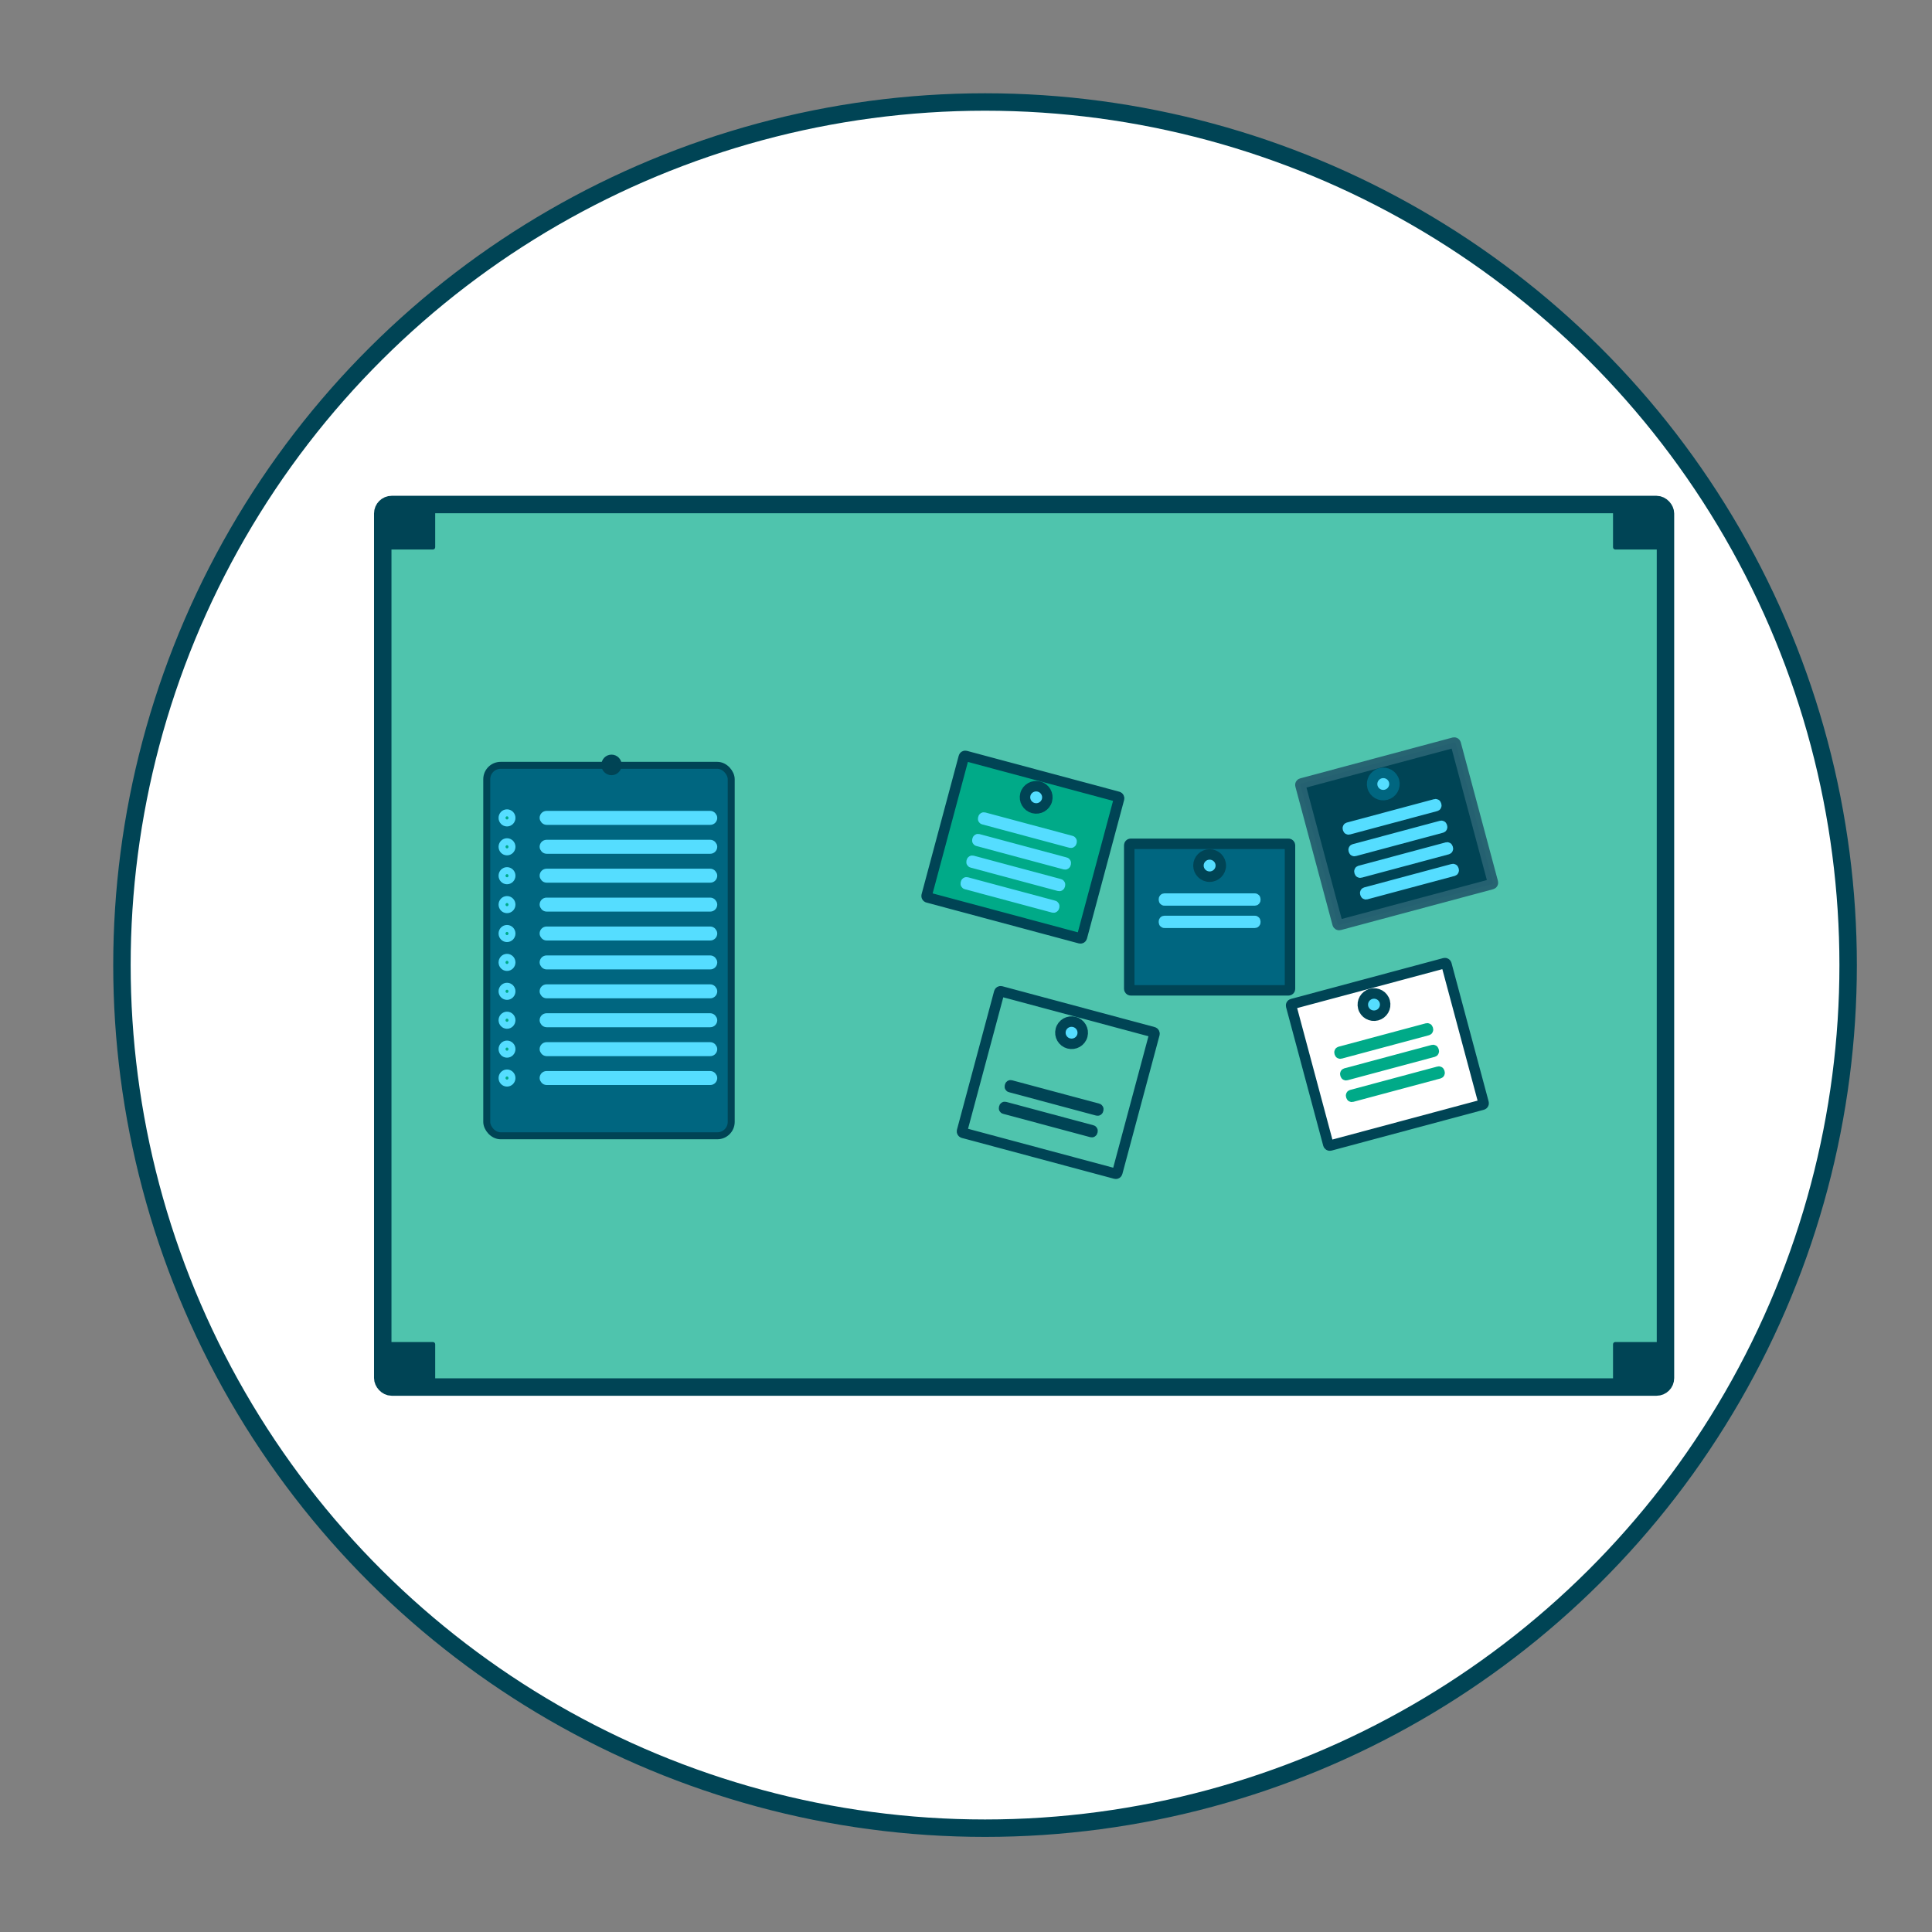 <?xml version="1.0" encoding="UTF-8"?>
<svg version="1.1" viewBox="0 0 2000 2000" xmlns="http://www.w3.org/2000/svg">
 <rect x="0" y="0" width="2000" height="2000" fill="#808080" stroke="none"/>
 <g transform="translate(0 947.64)">
  <g transform="matrix(3.61 0 0 3.61 100.68 -2825)" fill-rule="evenodd" stroke-linecap="round">
   <circle transform="rotate(-90)" cx="-796.79" cy="254.58" r="247.5" fill="#fff" stroke="#045" stroke-width="5"/>
   <rect x="81.868" y="664.72" width="367.83" height="253.07" ry="2.563" fill="#4fc4ad" stroke="#045" stroke-width="5"/>
   <rect x="81.868" y="664.72" width="14.537" height="12.4" ry=".126" fill="#045" stroke="#045"/>
   <rect x="81.868" y="905.38" width="14.537" height="12.4" ry=".126" fill="#045" stroke="#045"/>
   <rect x="111.69" y="739.51" width="70.103" height="106.23" ry="3.984" fill="#006680" stroke="#045" stroke-width="2"/>
   <rect x="127.85" y="753.57" width="48.938" height="2.012" ry="1.006" fill="#5df" stroke="#5df" stroke-width="2"/>
   <ellipse cx="117.5" cy="754.58" rx="1.423" ry="1.451" fill="#0a8" stroke="#5df" stroke-width="2"/>
   <rect x="127.85" y="761.86" width="48.938" height="2.012" ry="1.006" fill="#5df" stroke="#5df" stroke-width="2"/>
   <ellipse cx="117.5" cy="762.87" rx="1.423" ry="1.451" fill="#0a8" stroke="#5df" stroke-width="2"/>
   <rect x="127.85" y="770.15" width="48.938" height="2.012" ry="1.006" fill="#5df" stroke="#5df" stroke-width="2"/>
   <ellipse cx="117.5" cy="771.16" rx="1.423" ry="1.451" fill="#0a8" stroke="#5df" stroke-width="2"/>
   <rect x="127.85" y="778.44" width="48.938" height="2.012" ry="1.006" fill="#5df" stroke="#5df" stroke-width="2"/>
   <ellipse cx="117.5" cy="779.45" rx="1.423" ry="1.451" fill="#0a8" stroke="#5df" stroke-width="2"/>
   <rect x="127.85" y="786.73" width="48.938" height="2.012" ry="1.006" fill="#5df" stroke="#5df" stroke-width="2"/>
   <ellipse cx="117.5" cy="787.74" rx="1.423" ry="1.451" fill="#0a8" stroke="#5df" stroke-width="2"/>
   <rect x="127.85" y="795.02" width="48.938" height="2.012" ry="1.006" fill="#5df" stroke="#5df" stroke-width="2"/>
   <ellipse cx="117.5" cy="796.02" rx="1.423" ry="1.451" fill="#0a8" stroke="#5df" stroke-width="2"/>
   <rect x="127.85" y="803.31" width="48.938" height="2.012" ry="1.006" fill="#5df" stroke="#5df" stroke-width="2"/>
   <ellipse cx="117.5" cy="804.31" rx="1.423" ry="1.451" fill="#0a8" stroke="#5df" stroke-width="2"/>
   <rect x="127.85" y="811.6" width="48.938" height="2.012" ry="1.006" fill="#5df" stroke="#5df" stroke-width="2"/>
   <ellipse cx="117.5" cy="812.6" rx="1.423" ry="1.451" fill="#0a8" stroke="#5df" stroke-width="2"/>
   <rect x="127.85" y="819.89" width="48.938" height="2.012" ry="1.006" fill="#5df" stroke="#5df" stroke-width="2"/>
   <ellipse cx="117.5" cy="820.89" rx="1.423" ry="1.451" fill="#0a8" stroke="#5df" stroke-width="2"/>
   <rect x="127.85" y="828.17" width="48.938" height="2.012" ry="1.006" fill="#5df" stroke="#5df" stroke-width="2"/>
   <ellipse cx="117.5" cy="829.18" rx="1.423" ry="1.451" fill="#0a8" stroke="#5df" stroke-width="2"/>
   <ellipse cx="147.47" cy="739.39" rx="1.423" ry="1.451" fill="#045" stroke="#045" stroke-width="3"/>
   <rect x="435.16" y="664.72" width="14.537" height="12.4" ry=".126" fill="#045" stroke="#045"/>
   <rect x="435.16" y="905.38" width="14.537" height="12.4" ry=".126" fill="#045" stroke="#045"/>
   <rect transform="matrix(.966 .259 -.259 .966 0 0)" x="430.85" y="647.11" width="46.096" height="42.023" ry=".426" fill="#0a8" stroke="#045" stroke-width="3"/>
   <ellipse transform="matrix(.966 .259 -.259 .966 0 0)" cx="453.89" cy="653.34" rx="3.208" ry="3.189" fill="#5df" stroke="#045" stroke-width="3"/>
   <rect transform="matrix(.966 .259 -.259 .966 0 0)" x="440.79" y="682.05" width="26.201" height=".535" ry=".134" fill="#4fc4ad" stroke="#5df" stroke-width="3"/>
   <rect transform="matrix(.966 .259 -.259 .966 0 0)" x="440.79" y="675.64" width="26.201" height=".535" ry=".134" fill="#4fc4ad" stroke="#5df" stroke-width="3"/>
   <rect transform="matrix(.966 .259 -.259 .966 0 0)" x="440.79" y="669.23" width="26.201" height=".535" ry=".134" fill="#4fc4ad" stroke="#5df" stroke-width="3"/>
   <rect transform="matrix(.966 .259 -.259 .966 0 0)" x="440.79" y="662.81" width="26.201" height=".535" ry=".134" fill="#4fc4ad" stroke="#5df" stroke-width="3"/>
   <rect x="295.93" y="762.01" width="46.096" height="42.023" ry=".426" fill="#006680" stroke="#045" stroke-width="3"/>
   <ellipse cx="318.98" cy="768.25" rx="3.208" ry="3.189" fill="#5df" stroke="#045" stroke-width="3"/>
   <rect x="305.88" y="784.13" width="26.201" height=".535" ry=".134" fill="#4fc4ad" stroke="#5df" stroke-width="3"/>
   <rect x="305.88" y="777.72" width="26.201" height=".535" ry=".134" fill="#4fc4ad" stroke="#5df" stroke-width="3"/>
   <rect transform="matrix(.966 -.259 .259 .966 0 0)" x="140.24" y="808.63" width="46.096" height="42.023" ry=".426" fill="#045" stroke="#266271" stroke-opacity=".98" stroke-width="3"/>
   <ellipse transform="matrix(.966 -.259 .259 .966 0 0)" cx="163.28" cy="814.86" rx="3.208" ry="3.189" fill="#5df" stroke="#006680" stroke-width="3"/>
   <rect transform="matrix(.966 -.259 .259 .966 0 0)" x="150.18" y="843.58" width="26.201" height=".535" ry=".134" fill="#4fc4ad" stroke="#5df" stroke-width="3"/>
   <rect transform="matrix(.966 -.259 .259 .966 0 0)" x="150.18" y="837.16" width="26.201" height=".535" ry=".134" fill="#4fc4ad" stroke="#5df" stroke-width="3"/>
   <rect transform="matrix(.966 -.259 .259 .966 0 0)" x="150.18" y="830.75" width="26.201" height=".535" ry=".134" fill="#4fc4ad" stroke="#5df" stroke-width="3"/>
   <rect transform="matrix(.966 -.259 .259 .966 0 0)" x="150.18" y="824.33" width="26.201" height=".535" ry=".134" fill="#4fc4ad" stroke="#5df" stroke-width="3"/>
   <rect transform="matrix(.966 .259 -.259 .966 0 0)" x="458.13" y="709.67" width="46.096" height="42.023" ry=".426" fill="#4fc4ad" stroke="#045" stroke-width="3"/>
   <ellipse transform="matrix(.966 .259 -.259 .966 0 0)" cx="481.17" cy="715.9" rx="3.208" ry="3.189" fill="#5df" stroke="#045" stroke-width="3"/>
   <rect transform="matrix(.966 .259 -.259 .966 0 0)" x="468.07" y="741.41" width="26.201" height=".535" ry=".134" fill="#006680" stroke="#045" stroke-width="3"/>
   <rect transform="matrix(.966 .259 -.259 .966 0 0)" x="468.07" y="734.99" width="26.201" height=".535" ry=".134" fill="#006680" stroke="#045" stroke-width="3"/>
   <rect transform="matrix(.966 -.259 .259 .966 0 0)" x="121.29" y="869.02" width="46.096" height="42.023" ry=".426" fill="#fff" stroke="#045" stroke-width="3"/>
   <ellipse transform="matrix(.966 -.259 .259 .966 0 0)" cx="144.33" cy="875.26" rx="3.208" ry="3.189" fill="#5df" stroke="#045" stroke-width="3"/>
   <rect transform="matrix(.966 -.259 .259 .966 0 0)" x="131.23" y="898.62" width="26.201" height=".535" ry=".134" fill="#4fc4ad" stroke="#0a8" stroke-width="3"/>
   <rect transform="matrix(.966 -.259 .259 .966 0 0)" x="131.23" y="892.21" width="26.201" height=".535" ry=".134" fill="#4fc4ad" stroke="#0a8" stroke-width="3"/>
   <rect transform="matrix(.966 -.259 .259 .966 0 0)" x="131.23" y="885.79" width="26.201" height=".535" ry=".134" fill="#4fc4ad" stroke="#0a8" stroke-width="3"/>
  </g>
 </g>
</svg>
